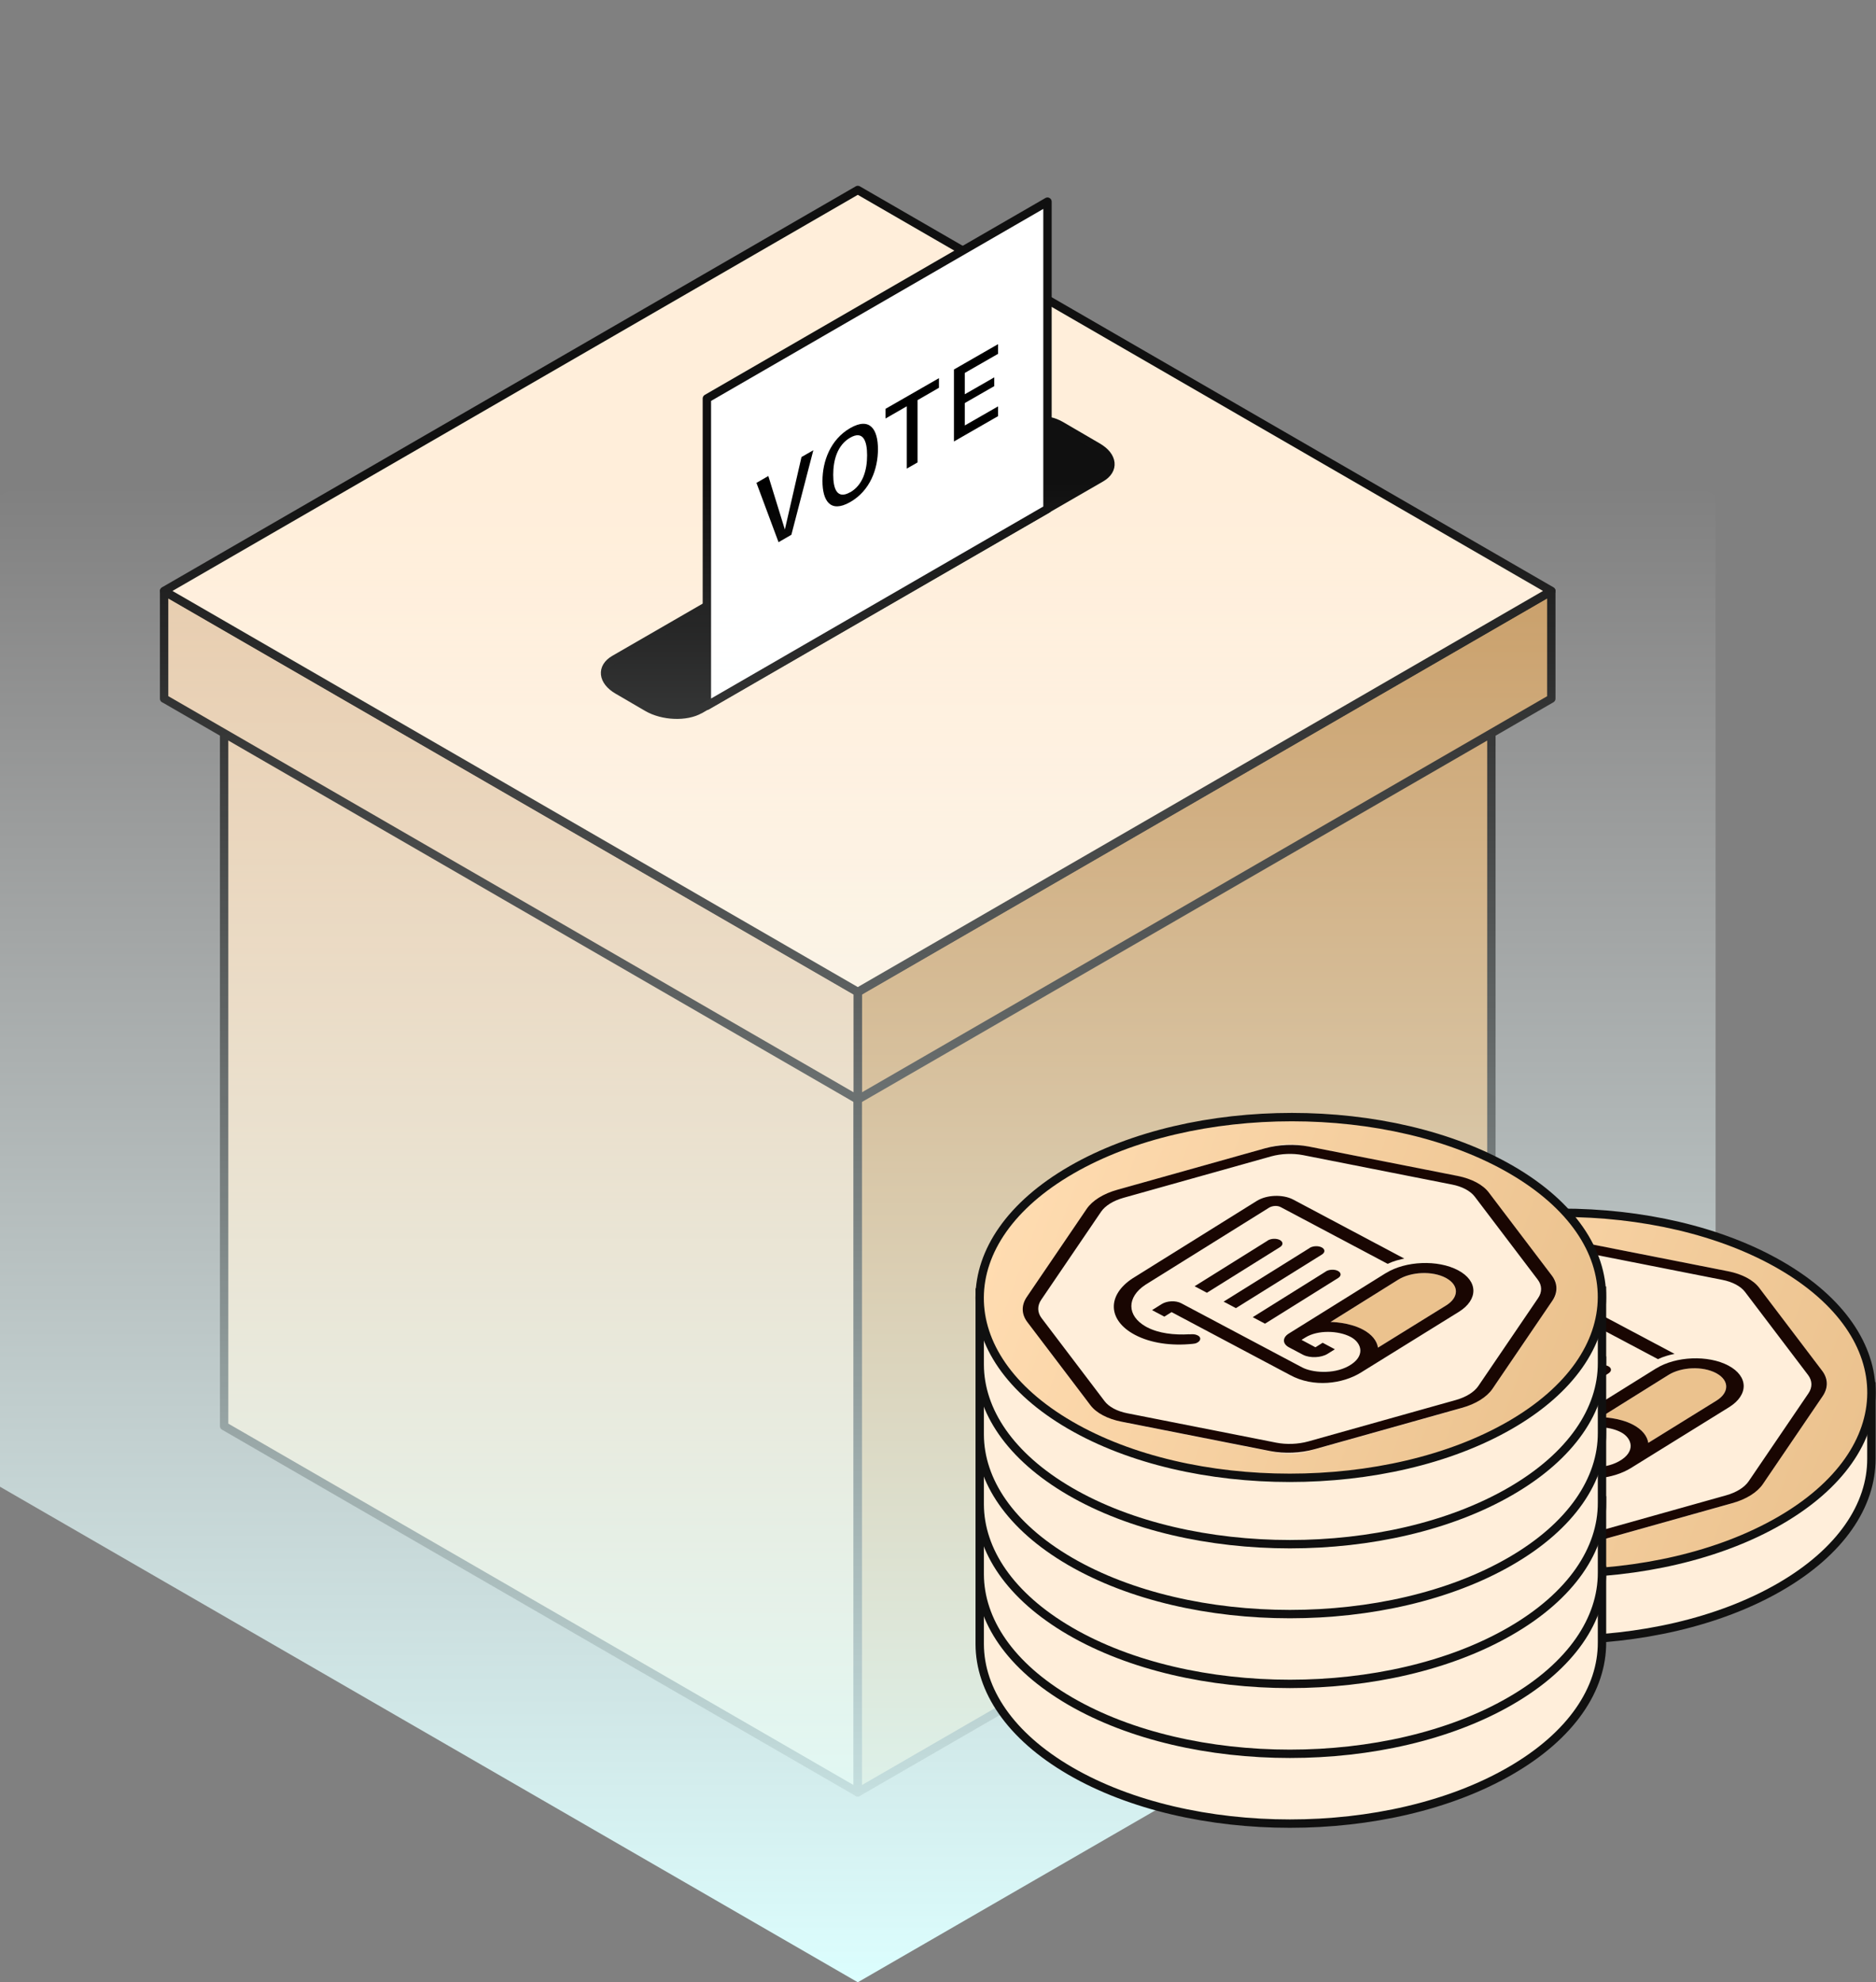 <svg width="336" height="355" viewBox="0 0 336 355" fill="none" xmlns="http://www.w3.org/2000/svg">
<rect x="0" y="0" width="336" height="355" fill="#808080" stroke="none"/>
<g>
<path d="M40.141 255.387L153.619 320.975V196.747L40.141 131.159V255.387Z" fill="#E6CAAA" stroke="#101010" stroke-width="1.5" stroke-linejoin="round"/>
<path d="M267.113 255.387L153.635 320.975V196.747L267.113 131.159V255.387Z" fill="#C69960" stroke="#101010" stroke-width="1.5" stroke-linecap="round" stroke-linejoin="round"/>
<path d="M277.845 105.88L153.619 177.686V196.925L277.845 125.119V105.88Z" fill="#C69960" stroke="#101010" stroke-width="1.5" stroke-linecap="round" stroke-linejoin="round"/>
<path d="M29.393 125.103L153.619 196.909V177.67L29.393 105.88V125.119V125.103Z" fill="#E6CAAA" stroke="#101010" stroke-width="1.5" stroke-linejoin="round"/>
<path d="M29.393 105.831L153.635 177.638L277.861 105.831L153.635 34.025L29.393 105.831Z" fill="#FFEEDA" stroke="#101010" stroke-width="1.5" stroke-linejoin="round"/>
<path d="M125.359 127.062L197.223 85.556C199.651 84.147 199.392 81.685 196.624 80.082L190.053 76.244C187.301 74.641 184.323 75.207 181.895 76.6L110.031 118.107C107.603 119.516 107.862 121.977 110.63 123.58L115.939 126.674C118.69 128.277 122.931 128.455 125.359 127.046V127.062Z" fill="#101010" stroke="#101010" stroke-width="1.5" stroke-linecap="round" stroke-linejoin="round"/>
<path d="M187.609 91.143L126.605 126.398V71.369L187.609 36.114V91.143Z" fill="white" stroke="#101010" stroke-width="1.5" stroke-linecap="round" stroke-linejoin="round"/>
<path d="M135.475 86.479L137.611 85.248L140.573 94.835L143.551 81.847L145.672 80.632L141.739 95.774L139.44 97.102L135.491 86.495L135.475 86.479Z" fill="black"/>
<path d="M147.307 86.139C147.307 82.608 148.731 78.705 152.276 76.665C155.82 74.624 157.245 76.908 157.245 80.438C157.245 83.969 155.853 87.871 152.276 89.912C148.698 91.953 147.307 89.669 147.307 86.139ZM152.276 88.163C154.59 86.835 155.302 84.13 155.302 81.539C155.302 78.948 154.59 77.053 152.276 78.382C149.961 79.709 149.233 82.43 149.233 85.021C149.233 87.612 149.961 89.475 152.276 88.147V88.163Z" fill="black"/>
<path d="M168.154 69.458L164.334 71.661V82.819L162.408 83.92V72.762L158.604 74.948V73.215L168.17 67.725V69.458H168.154Z" fill="black"/>
<path d="M178.755 61.636V63.369L172.799 66.786V70.608L178.076 67.58V69.151L172.799 72.179V76.195L178.755 72.778V74.527L170.857 79.062V66.171L178.755 61.636Z" fill="black"/>
<path d="M0 88.746V266.254L153.635 355L307.27 266.254V88.746L153.635 0L0 88.746Z" fill="url(#paint0_linear_10967_320)"/>
<path d="M223.719 247.857V261.541C223.752 269.768 229.142 277.963 239.905 284.23C261.578 296.829 296.944 296.829 318.746 284.23C329.72 277.898 335.207 269.558 335.175 261.218V247.533" fill="#FFEEDA"/>
<path d="M223.719 247.857V261.541C223.752 269.768 229.142 277.963 239.905 284.23C261.578 296.829 296.944 296.829 318.746 284.23C329.72 277.898 335.207 269.558 335.175 261.218V247.533" stroke="#101010" stroke-width="1.5" stroke-linejoin="round"/>
<path d="M319.005 226.642C340.678 239.242 340.564 259.744 318.746 272.343C296.928 284.943 261.562 284.943 239.905 272.343C218.249 259.744 218.346 239.242 240.164 226.642C261.983 214.043 297.348 214.043 319.005 226.642Z" fill="url(#paint1_linear_10967_320)" stroke="#101010" stroke-width="1.5" stroke-linejoin="round"/>
<path fill-rule="evenodd" clip-rule="evenodd" d="M248.985 230.011L276.032 222.416C277.893 221.897 279.868 221.816 281.762 222.189L308.792 227.533C311.754 228.116 314.408 229.784 316.237 232.197L326.564 245.8C327.422 246.934 327.47 248.505 326.661 249.687L316.658 264.392C315.023 266.805 312.579 268.554 309.779 269.347L282.733 276.942C280.871 277.461 278.897 277.542 277.003 277.169L249.973 271.825C247.011 271.242 244.356 269.574 242.527 267.161L236.134 258.724C232.929 254.497 232.767 248.683 235.762 244.294L242.106 234.966C243.741 232.553 246.185 230.804 248.985 230.011Z" fill="#FFEEDA"/>
<path d="M248.548 230.14L274.98 222.723C277.489 222.027 280.305 221.913 282.83 222.399L309.488 227.663C312.013 228.165 314.036 229.233 315.088 230.642L326.37 245.509C327.438 246.918 327.47 248.537 326.45 250.027L315.735 265.784C314.716 267.274 312.741 268.505 310.248 269.201L283.817 276.619C281.308 277.315 278.492 277.428 275.967 276.942L249.309 271.679C246.784 271.177 244.761 270.108 243.709 268.699L232.427 253.833C231.359 252.424 231.327 250.804 232.346 249.315L243.061 233.557C244.081 232.067 246.056 230.837 248.548 230.14ZM245.619 234.076L234.904 249.833C234.159 250.918 234.192 252.116 234.969 253.136L246.25 268.003C247.027 269.023 248.5 269.817 250.345 270.173L277.003 275.436C278.848 275.793 280.904 275.712 282.733 275.21L309.164 267.793C310.993 267.274 312.434 266.384 313.178 265.299L323.893 249.541C324.638 248.456 324.605 247.258 323.828 246.238L312.547 231.371C311.77 230.351 310.297 229.557 308.452 229.201L281.794 223.938C279.949 223.582 277.893 223.662 276.064 224.165L249.633 231.582C247.804 232.1 246.363 232.991 245.619 234.076Z" fill="#190602"/>
<path d="M301.67 243.387L279.998 231.873C278.152 230.934 275.288 231.031 273.507 232.148L251.349 245.962C246.655 248.991 246.784 253.509 251.689 256.116C253.34 256.991 255.185 257.477 257.095 257.72C258.681 257.914 260.542 257.882 262.145 257.72C262.582 257.671 262.404 257.72 263.618 257.493C265.301 257.185 266.822 256.618 266.822 256.618L279.787 263.501C280.418 263.809 281.082 264.084 281.778 264.278C284.093 264.942 286.747 264.91 289.11 264.214C290.098 263.922 291.085 263.533 291.943 262.999L309.698 252.003C313.227 249.8 313.162 246.464 309.553 244.553C307.384 243.404 304.454 243.031 301.687 243.387H301.67Z" fill="#FFEEDA"/>
<path d="M307.497 245.979C309.747 247.258 309.731 249.396 307.448 250.821L295.212 258.4C295.034 257.185 294.128 256.019 292.509 255.161C289.952 253.801 286.714 253.801 286.714 253.801L298.821 246.238C301.152 244.78 304.972 244.634 307.351 245.898L307.497 245.979Z" fill="#EBC28E"/>
<path d="M261.432 256.019C258.681 256.181 255.945 255.857 253.841 254.756L253.631 254.643C250.183 252.683 250.199 249.379 253.55 247.161L275.708 233.347C276.307 232.991 277.197 232.926 277.796 233.25L296.944 243.404C297.543 243.128 297.866 243.015 298.53 242.804C299.048 242.642 299.922 242.464 299.922 242.464L279.981 231.873C278.136 230.934 275.271 231.031 273.491 232.148L251.332 245.962C246.639 248.991 246.768 253.509 251.672 256.116C254.521 257.622 258.211 258.124 262.015 257.736C262.274 257.703 262.549 257.703 262.921 257.477C263.569 257.072 263.504 256.505 262.905 256.214C262.403 255.971 262.031 256.003 261.432 256.035V256.019Z" fill="#190602"/>
<path d="M296.604 245.072L279.22 255.906C278.071 256.635 278.087 257.736 279.285 258.367L281.826 259.711C283.04 260.311 285.031 260.246 286.196 259.517L287.491 258.707L285.306 257.541L284.011 258.351L281.519 257.023L282.231 256.586C284.416 255.226 288.123 255.323 290.34 256.505C292.315 257.558 293.075 259.987 289.935 261.72C287.135 263.258 283.348 262.869 281.616 261.946L259.976 250.464C259.004 249.946 257.434 250.011 256.479 250.61L254.748 251.695L256.949 252.861L258.244 252.051L279.447 263.307C283.688 265.639 288.932 264.878 292.137 262.886L309.698 252.003C313.227 249.8 313.162 246.464 309.553 244.553C305.943 242.642 300.149 242.869 296.62 245.072H296.604ZM307.497 245.979C309.747 247.258 309.731 249.396 307.448 250.821L295.212 258.4C295.034 257.185 294.127 256.019 292.509 255.161C289.952 253.801 286.714 253.801 286.714 253.801L298.821 246.238C301.152 244.78 304.972 244.634 307.351 245.898L307.497 245.979Z" fill="#190602"/>
<path d="M275.465 239.242L262.371 247.42L264.572 248.586L277.667 240.408C278.265 240.035 278.249 239.468 277.65 239.144C277.052 238.821 276.064 238.853 275.465 239.225V239.242Z" fill="#190602"/>
<path d="M285.889 244.78L272.795 252.958L274.996 254.124L288.09 245.946C288.689 245.574 288.673 245.007 288.074 244.683C287.475 244.359 286.488 244.392 285.889 244.764V244.78Z" fill="#190602"/>
<path d="M282.975 240.57L267.567 250.173L269.768 251.339L285.177 241.736C285.776 241.363 285.759 240.796 285.161 240.472C284.562 240.149 283.574 240.181 282.975 240.553V240.57Z" fill="#190602"/>
<path d="M175.47 280.764V294.449C175.502 302.676 180.892 310.87 191.655 317.137C213.328 329.737 248.694 329.737 270.496 317.137C281.47 310.805 286.957 302.465 286.925 294.125V280.44" fill="#FFEEDA"/>
<path d="M175.47 280.764V294.449C175.502 302.676 180.892 310.87 191.655 317.137C213.328 329.737 248.694 329.737 270.496 317.137C281.47 310.805 286.957 302.465 286.925 294.125V280.44" stroke="#101010" stroke-width="1.5" stroke-linejoin="round"/>
<path d="M175.47 268.262V281.947C175.502 290.173 180.892 298.368 191.655 304.635C213.328 317.234 248.694 317.234 270.496 304.635C281.47 298.303 286.957 289.963 286.925 281.623V267.938" fill="#FFEEDA"/>
<path d="M175.47 268.262V281.947C175.502 290.173 180.892 298.368 191.655 304.635C213.328 317.234 248.694 317.234 270.496 304.635C281.47 298.303 286.957 289.963 286.925 281.623V267.938" stroke="#101010" stroke-width="1.5" stroke-linejoin="round"/>
<path d="M175.47 255.744V269.428C175.502 277.655 180.892 285.849 191.655 292.117C213.328 304.716 248.694 304.716 270.496 292.117C281.47 285.785 286.957 277.444 286.925 269.104V255.42" fill="#FFEEDA"/>
<path d="M175.47 255.744V269.428C175.502 277.655 180.892 285.849 191.655 292.117C213.328 304.716 248.694 304.716 270.496 292.117C281.47 285.785 286.957 277.444 286.925 269.104V255.42" stroke="#101010" stroke-width="1.5" stroke-linejoin="round"/>
<path d="M175.47 243.242V256.926C175.502 265.153 180.892 273.347 191.655 279.615C213.328 292.214 248.694 292.214 270.496 279.615C281.47 273.282 286.957 264.942 286.925 256.602V242.918" fill="#FFEEDA"/>
<path d="M175.47 243.242V256.926C175.502 265.153 180.892 273.347 191.655 279.615C213.328 292.214 248.694 292.214 270.496 279.615C281.47 273.282 286.957 264.942 286.925 256.602V242.918" stroke="#101010" stroke-width="1.5" stroke-linejoin="round"/>
<path d="M175.47 230.723V244.408C175.502 252.634 180.892 260.829 191.655 267.096C213.328 279.695 248.694 279.695 270.496 267.096C281.47 260.764 286.957 252.424 286.925 244.084V230.399" fill="#FFEEDA"/>
<path d="M175.47 230.723V244.408C175.502 252.634 180.892 260.829 191.655 267.096C213.328 279.695 248.694 279.695 270.496 267.096C281.47 260.764 286.957 252.424 286.925 244.084V230.399" stroke="#101010" stroke-width="1.5" stroke-linejoin="round"/>
<path d="M270.739 209.508C292.412 222.108 292.299 242.61 270.48 255.209C248.662 267.809 213.296 267.809 191.639 255.209C169.967 242.61 170.08 222.108 191.898 209.508C213.717 196.909 249.083 196.909 270.739 209.508Z" fill="url(#paint2_linear_10967_320)" stroke="#101010" stroke-width="1.5" stroke-linejoin="round"/>
<path fill-rule="evenodd" clip-rule="evenodd" d="M200.558 212.958L227.604 205.363C229.465 204.844 231.44 204.763 233.334 205.136L260.364 210.48C263.326 211.063 265.98 212.731 267.809 215.144L278.136 228.748C278.994 229.881 279.042 231.452 278.233 232.634L268.23 247.339C266.596 249.752 264.151 251.501 261.351 252.294L234.305 259.89C232.444 260.408 230.469 260.489 228.575 260.116L201.545 254.772C198.583 254.189 195.929 252.521 194.1 250.108L187.706 241.671C184.501 237.444 184.34 231.63 187.334 227.241L193.679 217.913C195.313 215.5 197.758 213.751 200.558 212.958Z" fill="#FFEEDA"/>
<path d="M200.121 213.071L226.552 205.654C229.061 204.958 231.877 204.844 234.402 205.33L261.06 210.593C263.585 211.096 265.608 212.164 266.66 213.573L277.942 228.44C279.01 229.849 279.042 231.468 278.023 232.958L267.308 248.715C266.288 250.205 264.313 251.436 261.821 252.132L235.389 259.55C232.881 260.246 230.064 260.359 227.539 259.873L200.881 254.61C198.356 254.108 196.333 253.039 195.281 251.63L184 236.764C182.931 235.355 182.899 233.735 183.919 232.246L194.634 216.488C195.653 214.998 197.628 213.768 200.121 213.071ZM197.207 217.007L186.492 232.764C185.748 233.849 185.78 235.047 186.557 236.067L197.839 250.934C198.615 251.954 200.088 252.748 201.934 253.104L228.591 258.367C230.437 258.724 232.492 258.643 234.321 258.141L260.753 250.724C262.582 250.205 264.022 249.315 264.767 248.23L275.482 232.472C276.226 231.387 276.194 230.189 275.417 229.169L264.135 214.302C263.358 213.282 261.886 212.488 260.04 212.132L233.382 206.869C231.537 206.512 229.482 206.593 227.653 207.095L201.221 214.513C199.392 215.031 197.952 215.921 197.207 217.007Z" fill="#190602"/>
<path d="M253.242 226.318L231.57 214.804C229.725 213.865 226.86 213.962 225.079 215.079L202.921 228.893C198.227 231.922 198.357 236.44 203.261 239.047C204.912 239.922 206.757 240.408 208.667 240.651C210.253 240.845 212.114 240.812 213.717 240.651C214.154 240.602 213.976 240.651 215.19 240.424C216.873 240.116 218.394 239.549 218.394 239.549L231.359 246.432C231.99 246.74 232.654 247.015 233.35 247.209C235.665 247.873 238.319 247.841 240.682 247.145C241.67 246.853 242.657 246.464 243.515 245.93L261.271 234.934C264.799 232.731 264.734 229.395 261.125 227.484C258.956 226.335 256.026 225.962 253.259 226.318H253.242Z" fill="#FFEEDA"/>
<path d="M259.086 228.926C261.335 230.205 261.319 232.343 259.037 233.768L246.8 241.347C246.622 240.132 245.716 238.966 244.097 238.108C241.54 236.748 238.303 236.748 238.303 236.748L250.41 229.185C252.741 227.727 256.561 227.582 258.94 228.845L259.086 228.926Z" fill="#EBC28E"/>
<path d="M213.021 238.95C210.269 239.112 207.534 238.788 205.43 237.687L205.219 237.574C201.772 235.614 201.788 232.31 205.138 230.092L227.297 216.278C227.895 215.921 228.786 215.857 229.385 216.181L248.532 226.335C249.131 226.059 249.455 225.946 250.119 225.735C250.636 225.573 251.511 225.395 251.511 225.395L231.57 214.804C229.724 213.865 226.86 213.962 225.079 215.079L202.921 228.893C198.227 231.922 198.357 236.44 203.261 239.047C206.109 240.553 209.8 241.055 213.603 240.667C213.862 240.634 214.138 240.634 214.51 240.408C215.157 240.003 215.093 239.436 214.494 239.144C213.992 238.901 213.62 238.934 213.021 238.966V238.95Z" fill="#190602"/>
<path d="M248.192 228.003L230.809 238.837C229.66 239.565 229.676 240.667 230.874 241.298L233.415 242.642C234.629 243.242 236.62 243.177 237.785 242.448L239.08 241.638L236.895 240.472L235.6 241.282L233.107 239.954L233.819 239.517C236.005 238.157 239.711 238.254 241.929 239.436C243.903 240.489 244.664 242.918 241.524 244.651C238.724 246.189 234.936 245.8 233.204 244.877L211.564 233.395C210.593 232.877 209.023 232.942 208.068 233.541L206.336 234.626L208.537 235.792L209.832 234.982L231.036 246.238C235.276 248.57 240.52 247.808 243.725 245.817L261.287 234.934C264.815 232.731 264.75 229.395 261.141 227.484C257.532 225.573 251.737 225.8 248.209 228.003H248.192ZM259.085 228.926C261.335 230.205 261.319 232.343 259.037 233.768L246.8 241.347C246.622 240.132 245.716 238.966 244.097 238.108C241.54 236.748 238.303 236.748 238.303 236.748L250.41 229.185C252.741 227.727 256.56 227.582 258.94 228.845L259.085 228.926Z" fill="#190602"/>
<path d="M227.054 222.173L213.96 230.351L216.161 231.517L229.255 223.339C229.854 222.966 229.838 222.399 229.239 222.075C228.64 221.752 227.653 221.784 227.054 222.156V222.173Z" fill="#190602"/>
<path d="M237.461 227.711L224.367 235.889L226.568 237.055L239.662 228.877C240.261 228.505 240.245 227.938 239.646 227.614C239.047 227.29 238.06 227.322 237.461 227.695V227.711Z" fill="#190602"/>
<path d="M234.564 223.501L219.155 233.104L221.356 234.27L236.765 224.667C237.364 224.294 237.348 223.727 236.749 223.403C236.15 223.079 235.163 223.112 234.564 223.484V223.501Z" fill="#190602"/>
</g>
<defs>
<linearGradient id="paint0_linear_10967_320" x1="153.635" y1="357.494" x2="153.635" y2="86.333" gradientUnits="userSpaceOnUse">
<stop stop-color="#DCFFFF"/>
<stop offset="1" stop-color="white" stop-opacity="0"/>
</linearGradient>
<linearGradient id="paint1_linear_10967_320" x1="229.287" y1="231.015" x2="329.636" y2="267.903" gradientUnits="userSpaceOnUse">
<stop stop-color="#FFDCB1"/>
<stop offset="1" stop-color="#EBC28E"/>
</linearGradient>
<linearGradient id="paint2_linear_10967_320" x1="181.021" y1="213.897" x2="281.37" y2="250.785" gradientUnits="userSpaceOnUse">
<stop stop-color="#FFDCB1"/>
<stop offset="1" stop-color="#EBC28E"/>
</linearGradient>
</defs>
</svg>
